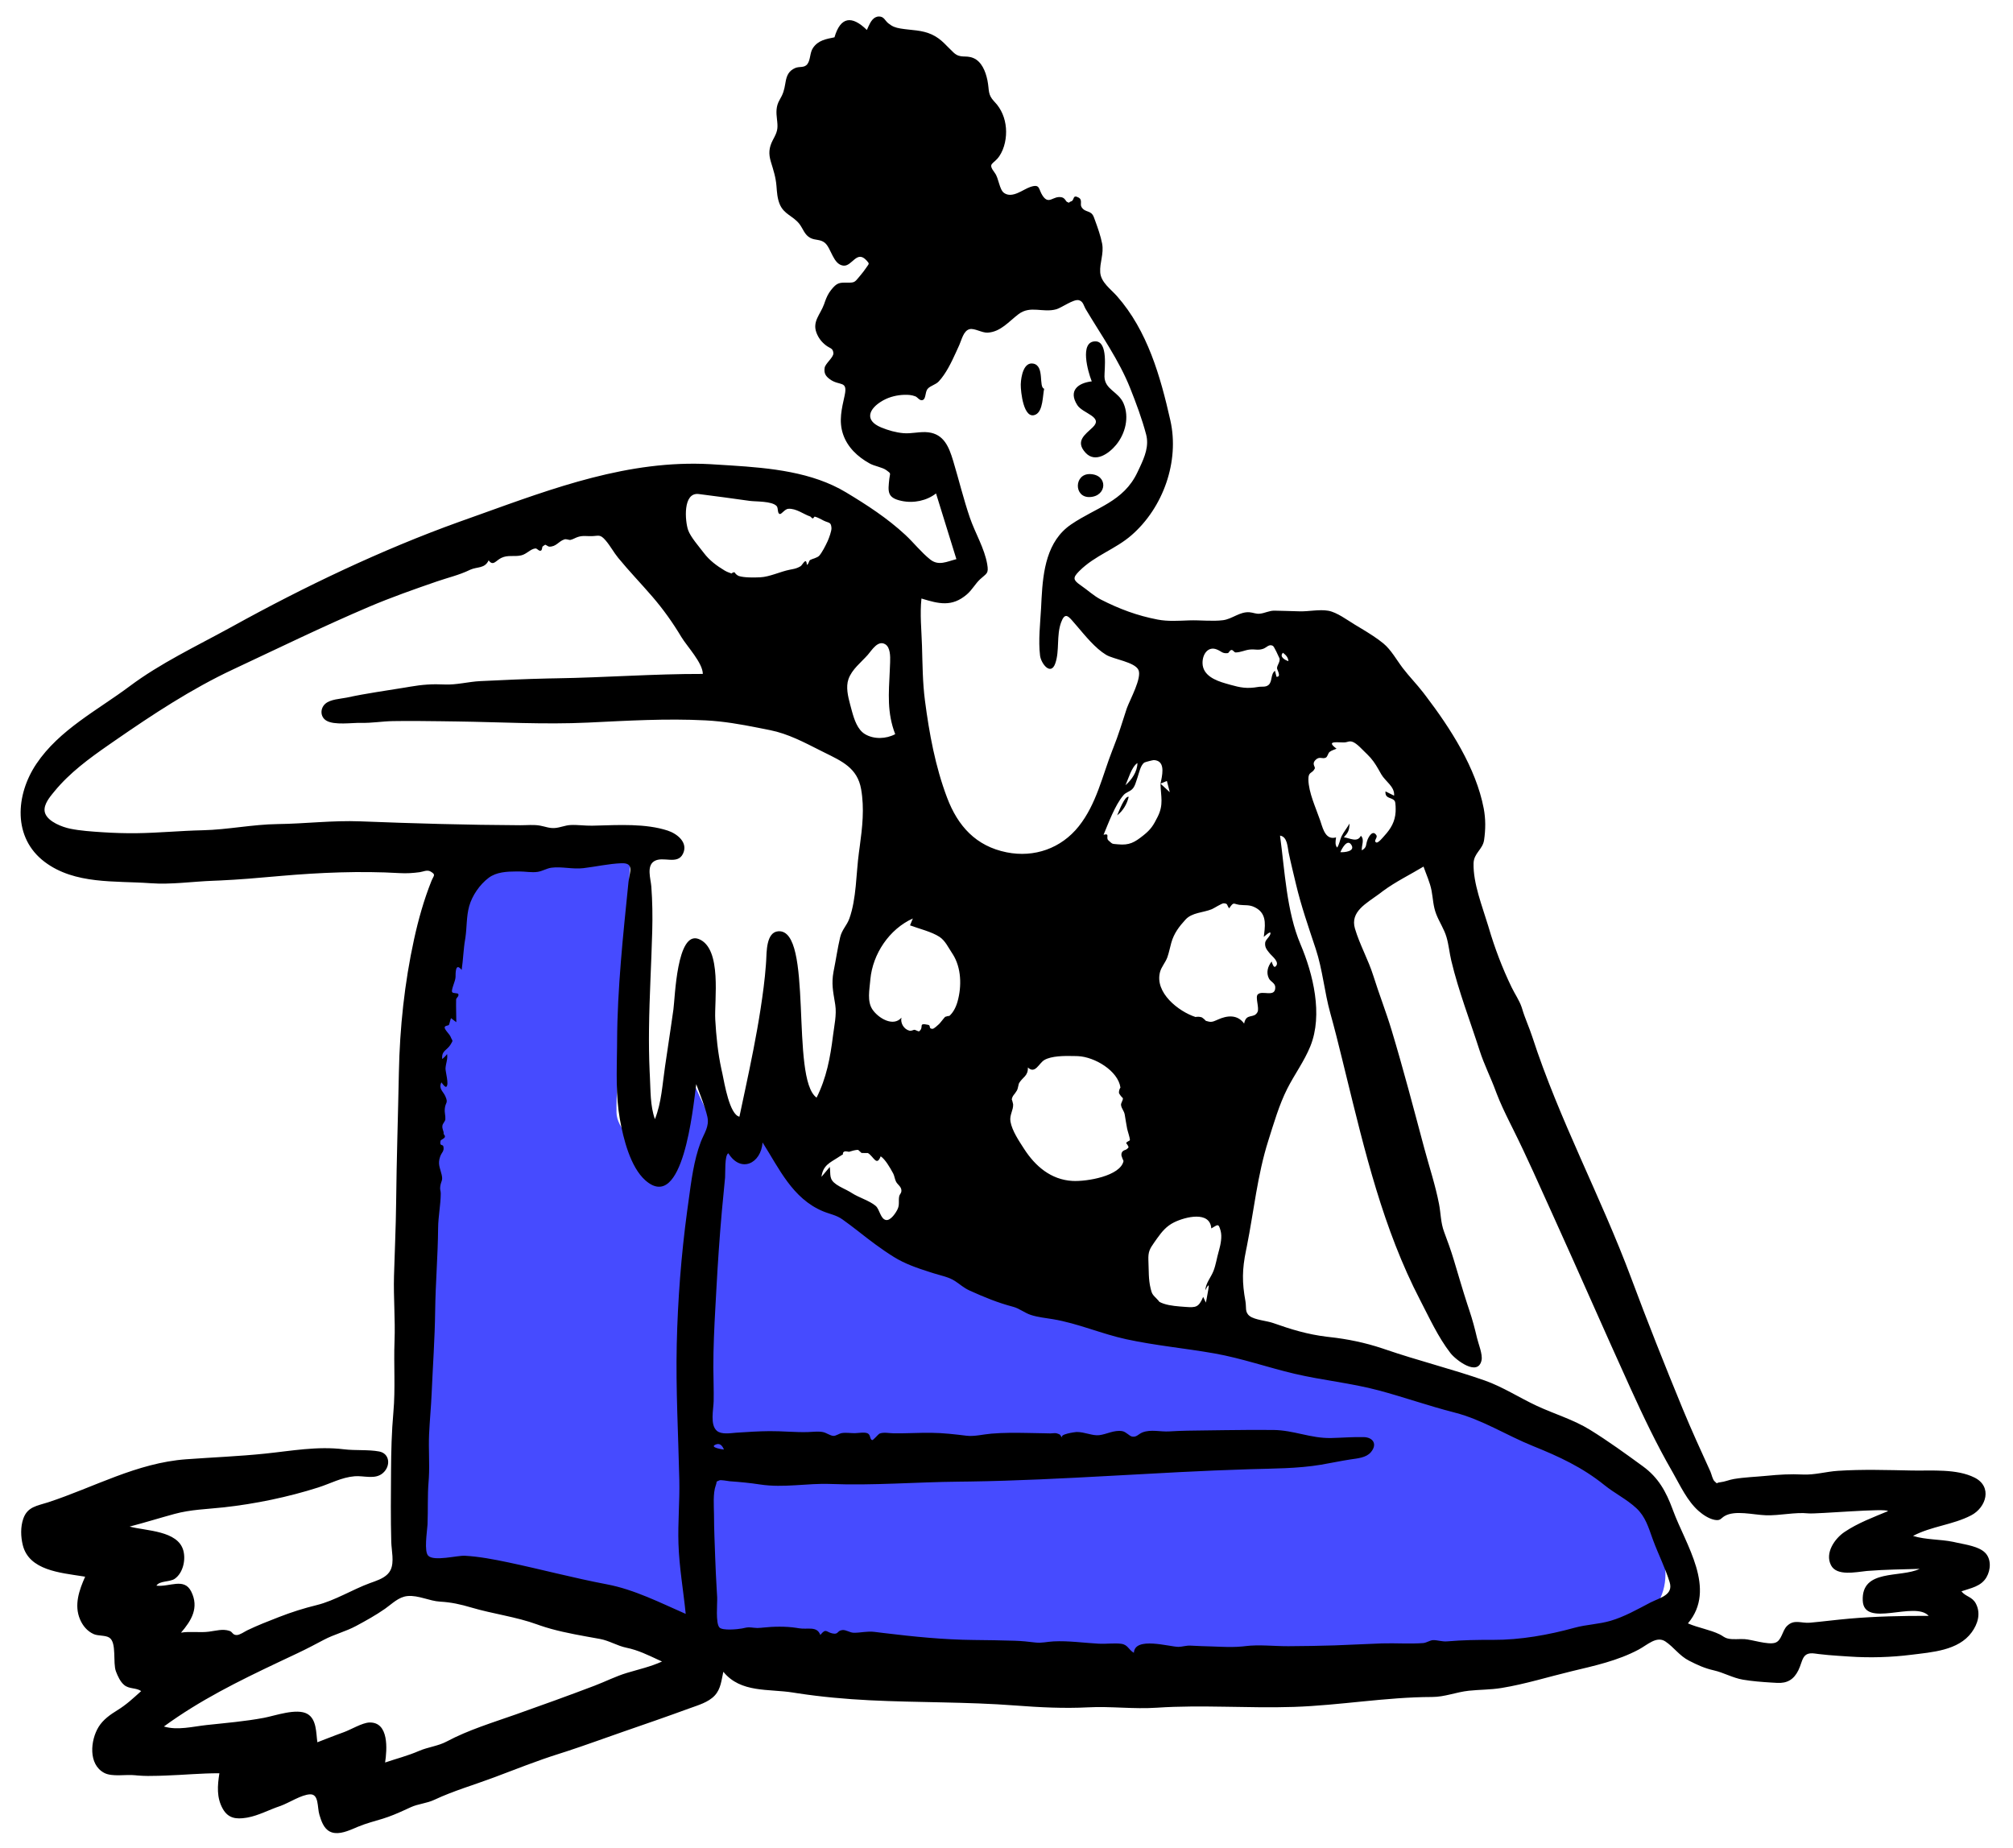 <svg viewBox="128 25.6 780.8 716.8" xmlns="http://www.w3.org/2000/svg" xmlns:xlink="http://www.w3.org/1999/xlink" overflow="visible" width="780.8px" height="716.8px"><g id="Master/Doodles/Thinking" stroke="none" stroke-width="1" fill="none" fill-rule="evenodd"><path d="M281.53,633.818 C281.649,593.193 282.43,552.554 283.801,511.952 C284.819,481.861 286.123,451.747 288.646,421.738 C289.645,409.851 290.807,397.952 292.636,386.159 C293.769,378.858 294.81,370.902 297.891,364.103 C298.9,361.878 299.874,360.432 302.02,359.293 C309.956,355.082 320.829,354.462 329.578,353.574 C343.922,352.116 358.441,351.697 372.855,351.993 C372.01,367.498 371.166,383.002 370.322,398.505 C369.672,410.445 369.021,422.387 368.371,434.327 C367.961,441.863 366.971,449.615 367.127,457.163 C367.254,463.313 374.486,469.199 378.162,474 C382.671,460.207 387.18,446.414 391.69,432.622 C394.074,438.777 396.622,444.88 399.394,450.87 C401.223,454.822 403.085,458.889 405.51,462.521 C407.726,465.839 408.375,466.307 412.226,465.74 C416.862,465.06 420.382,463.685 423.122,467.13 C425.551,470.185 427.813,473.301 430.449,476.202 C459.556,508.214 504.41,528.096 545.971,537.09 C570.45,542.385 595.144,546.687 619.613,552.087 C656.973,560.333 695.347,568.465 731.03,582.559 C736.622,584.769 742.275,587.141 747.377,590.356 C753.003,593.899 757.021,599.26 760.914,604.567 C770.426,617.538 781.577,638.811 766.906,652.347 C755.659,662.726 738.086,663.768 723.475,664.936 C708.372,666.144 693.216,666.732 678.075,667.225 C636.835,668.564 595.556,668.855 554.297,668.894 C516.6,668.923 478.897,668.71 441.207,667.989 C424.108,667.662 407.631,668.058 391.086,663.67 C357.224,654.692 323.459,645.343 289.68,636.059 C286.964,635.313 284.247,634.567 281.53,633.818" id="Accent" fill="#464bff"/><path d="M468.98,31.999 C470.897,32.013 471.236,33.563 472.522,34.609 C474.074,35.874 475.284,36.318 477.254,36.655 C481.553,37.39 485.548,37.138 489.594,39.06 C493.28,40.81 495.033,43.366 497.871,45.987 C500.526,48.439 502.463,46.851 505.494,48.092 C508.77,49.433 510.286,53.331 510.967,56.587 L511.024,56.865 C511.799,60.803 511.035,62.131 513.585,64.907 L513.805,65.142 C516.459,67.915 517.867,71.446 518.187,75.256 C518.488,78.859 517.693,83.135 515.613,86.173 C513.272,89.595 510.846,88.649 513.894,92.714 C515.428,94.761 515.601,99.118 517.446,100.43 C520.674,102.723 524.842,99.024 527.693,98.093 C531.567,96.828 530.703,98.944 532.402,101.496 C534.913,105.266 536.406,101.376 539.831,102.129 C541.09,102.406 541.459,103.765 541.902,103.928 L542.19,104.04 C543.246,104.475 541.933,104.247 543.592,103.648 C544.78,103.22 543.966,100.916 546.359,102.231 C548.022,103.146 546.77,104.773 547.526,105.951 C549.011,108.267 551.216,106.917 552.314,109.906 L552.739,111.064 C553.762,113.859 554.961,117.237 555.492,120.086 C556.232,124.04 554.495,127.481 554.749,131.222 C555.015,135.129 558.886,137.762 561.294,140.501 C573.103,153.925 578.103,171.581 581.955,188.647 C585.536,204.508 579.234,222.464 566.86,233.214 C560.587,238.664 552.75,241.001 546.726,246.999 L546.393,247.336 C544.114,249.682 544.219,250.558 547.07,252.545 L547.273,252.686 C549.883,254.473 552.277,256.75 555.043,258.162 C562.154,261.792 569.083,264.385 577.023,265.909 C581.027,266.678 585.196,266.37 589.247,266.226 C593.464,266.076 598.224,266.674 602.346,266.159 C605.987,265.704 608.867,262.765 612.679,263.077 C614.173,263.199 615.089,263.77 616.61,263.635 C618.607,263.459 620.287,262.402 622.411,262.456 L626.267,262.546 C628.184,262.591 630.084,262.639 631.957,262.71 C635.503,262.842 639.671,261.871 643.2,262.484 C646.549,263.065 650.532,266.077 653.445,267.833 L656.245,269.517 C659.123,271.258 662.151,273.163 664.562,275.147 C667.599,277.647 669.741,281.625 672.11,284.729 C674.615,288.013 677.514,290.947 680.033,294.216 L680.979,295.45 C690.607,308.091 700.496,323.45 703.499,339.138 C704.284,343.238 704.241,347.287 703.65,351.405 C703.121,355.083 699.67,356.481 699.565,360.435 C699.358,368.22 702.982,377.213 705.228,384.679 L705.412,385.298 C707.757,393.283 710.694,401.039 714.331,408.548 C715.645,411.262 717.288,413.537 718.221,416.277 L718.41,416.872 C719.492,420.551 721.14,424.041 722.345,427.752 C732.771,459.851 748.933,489.732 760.714,521.344 C767.045,538.331 773.74,555.172 780.643,571.942 C784.04,580.198 787.72,588.201 791.413,596.331 C791.899,597.399 792.244,599.458 793.09,600.193 L793.335,600.409 C794.37,601.345 793.388,600.714 795.26,600.517 C796.986,600.335 798.778,599.548 800.52,599.256 C804.724,598.55 809.03,598.429 813.27,598.011 C818.142,597.529 822.431,597.278 827.306,597.514 C831.843,597.734 836.309,596.386 840.825,596.087 C850.506,595.446 860.053,595.784 869.727,595.965 C877.265,596.106 886.917,595.21 893.892,598.71 C900.88,602.216 898.469,610.29 892.543,613.365 C885.442,617.05 877.084,617.576 870.027,621.331 C875.058,622.879 880.474,622.577 885.628,623.634 L887.135,623.969 C890.599,624.719 895.461,625.402 897.913,627.777 C900.451,630.236 900.194,634.471 898.519,637.355 C896.433,640.945 892.421,641.565 888.81,642.81 C890.437,644.966 892.966,644.798 894.43,647.639 C896.375,651.418 895.159,655.455 892.777,658.722 C887.608,665.815 877.372,666.414 869.381,667.425 C861.529,668.419 853.283,668.657 845.378,668.119 L840.892,667.821 C838.408,667.65 835.936,667.455 833.465,667.149 L831.982,666.953 C826.865,666.223 827.357,669.808 825.534,673.477 C823.77,677.029 821.224,678.551 817.284,678.332 L815.123,678.207 C811.472,677.985 807.611,677.686 804.099,677.092 C800.064,676.41 796.57,674.327 792.7,673.459 C789.215,672.676 786.448,671.412 783.137,669.717 C779.337,667.772 777.316,664.517 773.99,662.282 C770.576,659.988 767.004,663.592 763.647,665.386 C755.488,669.745 746.534,671.673 737.61,673.816 C728.51,676.002 719.648,678.799 710.393,680.312 C706.086,681.015 701.995,680.921 697.708,681.378 C692.768,681.905 688.486,683.792 683.441,683.802 C665.625,683.839 647.694,687.055 629.87,687.65 C612.225,688.239 594.294,686.779 576.668,687.961 C567.656,688.566 558.934,687.353 549.972,687.819 C540.727,688.301 531.155,687.814 521.929,687.108 C502.783,685.643 484.232,686.024 465.287,685.075 C456.048,684.611 446.639,683.767 437.481,682.374 L435.653,682.088 C426.112,680.554 415.315,682.321 408.567,674.021 C407.825,677.275 407.622,680.649 405.244,683.215 C402.743,685.913 398.714,687.002 395.366,688.231 C386.817,691.368 378.175,694.348 369.567,697.325 C362.314,699.834 355.02,702.528 347.713,704.913 L344.972,705.792 C336.328,708.511 328.105,711.807 319.607,714.999 C311.907,717.891 303.929,720.176 296.509,723.663 C293.448,725.101 290.242,725.22 287.316,726.563 L284.845,727.696 C282.125,728.934 279.451,730.088 276.473,731.008 C273.152,732.034 270.114,732.772 266.9,734.106 L264.796,734.998 C261.918,736.197 258.527,737.36 255.88,735.964 C253.539,734.73 252.62,731.894 251.9,729.526 C250.998,726.565 251.767,721.427 248.261,721.56 C244.916,721.686 240.242,724.798 236.867,726.031 L236.511,726.156 C232.448,727.51 228.289,729.774 224.104,730.541 L223.551,730.637 C219.623,731.28 216.518,730.904 214.418,727.182 C211.944,722.798 212.356,718.152 213.096,713.383 C205.964,713.366 199.358,714.036 192.164,714.28 L189.435,714.372 C186.719,714.454 184.032,714.484 181.305,714.244 L180.395,714.154 C176.828,713.761 171.525,714.879 168.431,713.247 C162.142,709.927 163.078,700.537 166.25,695.402 C168.012,692.551 170.773,690.629 173.579,688.899 C177.098,686.731 179.678,684.272 182.76,681.51 C180.75,680.125 178.136,680.798 176.165,679.148 C174.634,677.868 173.681,675.732 172.982,673.91 C171.679,670.513 173.358,662.72 170.418,660.795 C168.848,659.768 166.067,660.203 164.273,659.379 C161.822,658.254 160.101,656.179 159.045,653.71 C156.667,648.144 158.705,642.35 161.025,637.15 L160.112,636.999 C151.368,635.599 139.263,634.708 136.835,624.876 C136.031,621.625 135.921,617.861 137.027,614.664 C138.669,609.92 142.493,609.664 146.733,608.273 C164.46,602.455 181.063,593.007 200.162,591.606 C210.392,590.856 220.696,590.461 230.914,589.4 C241.177,588.334 251.071,586.453 261.402,587.73 C265.797,588.273 270.885,587.789 275.089,588.584 C279.154,589.351 279.669,594.146 276.562,596.914 C273.542,599.603 269.162,597.883 265.566,598.185 C260.47,598.612 256.177,601.023 251.419,602.541 C239.744,606.267 226.951,608.911 214.776,610.249 C208.24,610.967 202.067,611.063 195.669,612.806 C189.857,614.39 184.105,616.189 178.273,617.705 C184.645,619.409 196.988,619.219 199.109,626.982 C200.106,630.635 199,635.69 195.788,637.949 C193.923,639.261 189.849,638.662 188.675,640.622 C193.692,641.238 199.414,637.378 202.168,642.898 C205.311,649.197 202.236,654.169 198.215,658.846 C201.768,658.257 205.421,658.928 209.009,658.473 C211.778,658.121 214.364,657.288 216.995,658.155 C218.315,658.59 218.141,659.766 219.808,659.773 C221.02,659.778 222.835,658.46 223.887,657.952 C227.885,656.022 231.942,654.452 236.074,652.841 C241.102,650.881 245.88,649.374 250.898,648.144 C257.827,646.444 264.782,642.081 271.542,639.614 L273.219,639.011 C275.707,638.1 278.355,636.938 279.511,634.516 C280.979,631.44 279.854,626.936 279.764,623.683 C279.509,614.531 279.618,605.366 279.674,596.212 C279.721,588.513 279.906,580.959 280.591,573.29 C281.41,564.113 280.677,554.969 281.028,545.778 C281.351,537.338 280.594,528.918 280.824,520.481 C281.081,511.082 281.551,501.717 281.648,492.307 C281.821,475.404 282.39,458.521 282.717,441.622 C283.053,424.263 284.893,406.897 288.603,389.923 C290.265,382.32 292.435,374.576 295.328,367.352 C296.244,365.064 297.204,364.934 295.002,363.626 C293.696,362.851 292.083,363.717 290.802,363.889 C288.108,364.249 285.703,364.408 282.961,364.247 C267.804,363.358 252.131,364.02 236.988,365.335 L235.308,365.484 C227.977,366.145 220.611,366.778 213.25,367.111 L210.796,367.211 C202.64,367.501 194.484,368.766 186.327,368.168 C172.66,367.167 157.072,368.731 145.359,359.928 C132.86,350.536 134.037,333.895 142.108,321.872 C151.015,308.603 165.892,301.043 178.315,291.745 C190.138,282.895 203.971,276.331 216.926,269.24 L218.177,268.553 C246.066,253.137 275.99,238.844 306.014,228.037 L313.766,225.268 C342.749,214.862 371.959,203.912 403.45,205.636 L411.537,206.137 C426.827,207.12 443.034,208.664 456.186,216.586 C464.302,221.476 472.159,226.574 479.132,233.033 C482.417,236.076 485.312,239.826 488.81,242.606 C492.061,245.191 495.25,243.421 498.965,242.471 L491.069,216.991 C487.435,219.811 482.434,220.883 477.708,219.886 C471.971,218.675 472.436,216.224 472.949,211.315 C473.189,209.038 473.81,209.427 471.834,207.989 C470.214,206.809 467.253,206.423 465.388,205.401 C460.735,202.852 456.702,199.109 454.987,193.97 C453.282,188.86 454.49,184.12 455.606,179.048 C456.947,172.949 453.631,175.499 449.839,172.663 C448.171,171.415 447.573,170.331 447.86,168.27 C448.094,166.597 451.401,164.188 451.253,162.541 C451.074,160.556 449.969,160.778 448.399,159.581 C446.667,158.26 445.42,156.64 444.656,154.561 C443.076,150.26 446.185,147.565 447.618,143.659 L447.987,142.605 C448.575,140.961 449.222,139.506 450.363,138.071 C452.632,135.216 453.55,135.199 456.594,135.224 L456.853,135.227 C459.343,135.246 459.544,135.062 461.102,133.168 L461.614,132.547 C462.41,131.586 463.204,130.631 463.892,129.588 L464.117,129.255 C465.075,127.873 465.302,127.939 464.259,126.775 L464.138,126.641 C460.286,122.377 458.529,129.034 455.108,128.632 C451.151,128.167 450.441,121.892 447.96,119.796 C446.224,118.329 444.243,118.888 442.345,117.897 C440.023,116.686 439.557,114.377 438.05,112.442 C435.604,109.302 432.053,108.748 430.421,104.764 C429.495,102.503 429.368,100.175 429.18,97.778 C428.911,94.365 428.018,91.667 427.025,88.418 C426.049,85.222 426.246,82.881 427.737,79.984 L427.908,79.66 C429.487,76.734 429.769,75.616 429.456,72.616 L429.377,71.917 C429.052,69.219 428.952,66.824 430.36,64.417 C431.812,61.935 432.164,60.589 432.625,57.89 L432.689,57.514 C433.12,54.923 433.943,53.057 436.448,51.982 C438.155,51.249 440.003,52.065 441.209,50.396 C442.412,48.73 442.091,46.061 443.327,44.22 C445.343,41.217 448.375,40.747 451.677,40.07 C454.013,32.074 458.377,31.483 464.244,37.228 L464.834,35.893 C465.678,34.025 466.816,31.985 468.98,31.999 Z M286.072,644.652 C282.578,644.982 280.086,647.666 277.352,649.579 C273.807,652.06 269.941,654.199 266.131,656.248 C262.088,658.423 257.584,659.513 253.594,661.634 C250.281,663.394 247.027,665.112 243.611,666.726 L235.873,670.38 C220.478,677.67 205.599,685.017 191.57,695.245 C196.848,696.851 202.852,695.25 208.097,694.684 C215.552,693.878 222.98,693.273 230.361,691.892 C234.68,691.085 243.11,688.004 247.234,690.372 C250.858,692.452 250.58,697.792 251.1,701.364 L255.202,699.773 C257.253,698.979 259.307,698.194 261.378,697.45 C264.092,696.475 268.496,693.794 271.262,693.7 C278.967,693.439 278.125,704.252 277.375,709.214 C281.877,707.685 286.158,706.618 290.522,704.724 C294.02,703.205 297.883,702.87 301.281,701.059 C309.724,696.559 319.092,693.739 328.132,690.545 C338.331,686.94 348.508,683.268 358.62,679.422 C362.776,677.841 366.875,675.754 371.127,674.472 C375.705,673.091 380.392,672.053 384.782,670.044 L383.401,669.412 C379.294,667.514 375.475,665.615 370.996,664.7 C367.404,663.965 364.32,661.947 360.71,661.289 L355.42,660.338 C349.36,659.241 343.141,658.02 337.412,656.039 L336.406,655.682 C328.182,652.674 319.226,651.597 310.797,649.097 C306.647,647.866 303.025,647.059 298.733,646.821 C294.551,646.59 290.252,644.258 286.072,644.652 Z M423.785,468.72 C423.182,476.905 415.351,480.703 410.526,472.919 C408.997,473.509 409.386,480.814 409.247,482.273 C408.834,486.642 408.381,491.006 407.992,495.377 C407.094,505.468 406.418,515.581 405.866,525.696 L405.478,532.704 C405.05,540.495 404.669,548.298 404.694,556.094 C404.709,560.408 404.902,564.718 404.815,569.032 C404.75,572.257 403.331,578.291 406.083,580.582 C407.865,582.066 411.298,581.472 413.474,581.301 L413.702,581.285 C417.964,581.006 422.237,580.721 426.51,580.689 C431.446,580.651 436.348,581.182 441.287,581.053 C443.182,581.004 445.298,580.688 447.174,581.045 C448.533,581.306 450.016,582.478 451.291,582.529 C452.229,582.567 453.442,581.636 454.479,581.453 C456.093,581.168 457.987,581.498 459.629,581.478 C460.797,581.464 463.613,580.936 464.687,581.626 C465.734,582.298 465.331,583.829 466.288,584.168 C466.652,584.297 468.73,581.829 469.086,581.673 C470.677,580.979 472.997,581.519 474.674,581.538 C479.502,581.592 484.333,581.287 489.163,581.333 C493.871,581.377 498.412,581.925 502.931,582.472 C505.919,582.834 509.35,581.927 512.522,581.661 C517.17,581.271 521.837,581.305 526.499,581.392 L532.875,581.514 C533.726,581.531 534.577,581.55 535.428,581.571 C536.032,581.586 537.228,581.351 537.811,581.525 C540.075,582.204 538.762,582.265 540.167,583.234 L540.311,583.33 L540.213,583.262 C538.404,581.902 545.187,581.021 545.585,581.018 C548.775,580.994 551.698,582.561 554.353,582.254 C557.229,581.922 560.165,580.145 563.329,580.696 C564.808,580.954 566.036,582.608 567.135,582.798 C568.911,583.105 569.518,581.822 571.147,581.18 C574.397,579.898 578.168,581.015 581.561,580.793 C586.324,580.482 590.91,580.471 595.691,580.407 L603.168,580.307 C609.398,580.228 615.628,580.172 621.86,580.233 C629.893,580.311 636.347,583.532 644.336,583.357 C648.526,583.266 652.787,582.9 656.971,583.001 C660.564,583.086 662.399,585.764 659.683,588.91 C657.847,591.037 654.475,591.262 651.886,591.651 C648.043,592.23 644.269,593.062 640.439,593.704 C631.332,595.23 621.8,595.183 612.588,595.46 C576.464,596.547 540.332,599.677 504.187,600.23 L499.85,600.284 C483.344,600.439 466.661,601.829 450.207,601.181 C441.028,600.819 432.055,602.792 422.805,601.374 C418.905,600.776 415.071,600.413 411.139,600.132 L410.941,600.109 C410.101,599.997 407.572,599.538 407.057,599.773 L406.64,599.957 C405.548,600.425 406.249,600.026 405.614,601.776 C404.507,604.83 404.906,609.63 404.945,613.006 L404.948,613.421 C404.96,618.82 405.223,624.23 405.404,629.626 C405.544,633.762 405.756,637.895 405.992,642.027 L406.174,645.127 C406.301,647.264 405.46,655.299 407.108,656.892 C408.345,658.089 414.001,657.574 415.808,657.228 L416.986,656.977 C417.916,656.785 418.386,656.742 419.572,656.86 L420.175,656.927 C421.483,657.081 422.078,657.072 423.168,656.965 L423.819,656.897 C428.006,656.444 432.767,656.343 437.032,657.008 L437.78,657.134 C441.234,657.755 444.862,656.116 446.184,659.749 L446.481,659.394 C448.42,657.157 448.482,658.614 450.824,659.139 C453.354,659.704 452.579,658.07 454.723,657.845 C456.234,657.687 457.582,658.881 459.216,658.892 C461.915,658.909 464.343,658.196 467.229,658.556 L470.708,658.984 C482.32,660.395 494.061,661.585 505.742,661.693 C511.073,661.743 516.341,661.825 521.643,661.987 C524.348,662.069 526.906,662.351 529.566,662.67 C532.073,662.972 534.043,662.369 536.649,662.237 C542.412,661.943 548.458,662.821 554.222,663.136 C556.932,663.284 560.326,662.818 562.925,663.174 C565.537,663.531 565.734,665.515 567.811,666.665 C568.139,660.228 581.6,664.351 585.104,664.359 C586.48,664.363 588.161,663.777 589.822,663.883 C592.571,664.06 595.339,664.105 598.092,664.202 L601.574,664.331 C604.452,664.431 607.273,664.472 610.06,664.186 L610.895,664.09 C616.343,663.396 622.26,664.136 627.763,664.102 C633.755,664.064 639.748,663.983 645.737,663.787 C651.805,663.588 657.862,663.217 663.929,663.022 C669.199,662.852 674.79,663.277 679.985,662.891 C681.332,662.791 682.62,661.804 683.824,661.753 C685.493,661.682 687.362,662.399 689.288,662.234 C695.359,661.716 701.016,661.631 707.152,661.652 C717.678,661.688 728.614,659.744 738.706,656.956 C743.358,655.671 748.193,655.601 752.812,654.223 C758.144,652.631 763.027,649.856 767.934,647.288 L768.323,647.09 C772.129,645.209 777.128,644.17 775.615,639.253 C773.945,633.822 771.278,628.556 769.29,623.221 L768.962,622.325 C767.409,618.004 766.218,613.839 762.714,610.575 C759.012,607.127 754.283,604.812 750.339,601.633 C741.743,594.705 732.77,590.562 722.591,586.459 C712.331,582.323 702.971,576.224 692.193,573.474 C682.185,570.92 672.543,567.496 662.737,564.879 C652.008,562.016 640.944,560.978 630.123,558.433 C619.752,555.993 609.57,552.405 599.062,550.547 C587.693,548.538 576.219,547.504 564.892,545.052 C555.289,542.974 546.127,538.903 536.474,537.279 C533.654,536.804 530.605,536.514 527.876,535.628 C525.324,534.799 523.498,533.121 520.918,532.441 C514.962,530.872 509.786,528.733 504.147,526.183 C501.776,525.11 500.462,523.792 498.407,522.462 C495.956,520.877 492.817,520.314 490.066,519.44 L488.622,518.98 C483.812,517.445 479.057,515.833 474.735,513.147 C469.807,510.085 465.28,506.623 460.744,503.045 C458.823,501.53 456.769,500.009 454.8,498.592 C452.374,496.847 449.885,496.531 447.166,495.391 C435.373,490.443 430.209,478.827 423.785,468.72 Z M624.494,349.704 C626.345,363.252 627.029,379.124 632.428,391.83 C637.322,403.354 641.212,419.143 636.264,431.378 C633.885,437.262 630.121,442.287 627.291,447.892 C624.126,454.159 622.064,461.354 619.943,468.032 C615.702,481.383 614.348,495.4 611.614,509.083 L611.316,510.548 C609.775,517.962 609.745,523.033 611.082,530.328 C611.512,532.677 610.753,534.544 612.731,536.05 C614.721,537.565 619.323,537.871 621.782,538.74 C628.948,541.273 635.15,543.159 642.628,544.071 L643.57,544.18 C650.681,544.959 657.38,546.341 664.146,548.584 L665.161,548.927 C677.977,553.334 691.304,556.628 703.897,561.046 C710.785,563.463 717.428,567.769 724.05,570.857 C730.938,574.07 738.245,576.169 744.738,580.179 C751.733,584.497 758.65,589.512 765.278,594.353 C771.272,598.73 774.219,604.146 776.734,610.893 L776.917,611.389 C781.776,624.655 794.027,641.871 782.711,655.257 C786.678,656.981 791.218,657.666 795.019,659.509 C796.331,660.146 796.722,660.767 798.214,661.133 C800.165,661.612 802.676,661.229 804.674,661.359 C807.564,661.547 813.654,663.626 816.472,662.786 C819.106,662 819.221,658.179 821.113,656.293 C823.919,653.497 826.612,655.3 830.045,654.989 C835.13,654.528 840.196,653.861 845.284,653.417 C855.55,652.522 865.787,652.311 876.087,652.335 C870.725,646.384 851.006,657.215 850.522,646.435 C849.961,633.961 865.186,637.703 872.587,634.105 C865.86,634.303 859.133,634.368 852.419,634.901 L851.984,634.94 C847.811,635.351 840.432,637.02 838.208,632.698 C835.732,627.884 839.716,622.316 843.447,619.802 C848.61,616.324 854.577,614.106 860.289,611.727 C860.112,610.428 832.583,612.912 829.455,612.59 C824.111,612.04 818.422,613.503 812.897,613.316 C808.013,613.15 800.968,611.253 796.936,613.624 C795.441,614.503 795.404,615.541 793.044,615.093 C790.851,614.677 788.541,613.127 786.899,611.69 C782.482,607.825 779.726,601.818 776.848,596.739 L776.55,596.217 C770.569,585.841 765.447,575.09 760.483,564.178 C750.258,541.703 740.42,519.1 730.206,496.62 C725.154,485.501 720.283,474.362 714.834,463.449 L713.419,460.605 C711.677,457.077 709.918,453.379 708.534,449.781 L708.166,448.803 C706.215,443.482 703.65,438.487 701.901,433.032 C698.194,421.479 693.764,410.098 690.926,398.217 C690.207,395.209 689.94,392.059 689.074,389.094 C688.15,385.927 686.263,383.219 685.08,380.153 C683.874,377.029 683.871,374.241 683.271,371.048 C682.672,367.866 681.21,364.764 680.157,361.716 C675.037,364.803 669.246,367.628 664.416,371.205 L662.902,372.355 C658.044,375.962 651.599,379.179 653.561,385.781 C655.429,392.067 658.737,397.847 660.705,404.125 C662.913,411.168 665.625,418.053 667.756,425.112 C672.329,440.267 676.332,455.6 680.427,470.891 C682.351,478.075 684.755,485.273 686.165,492.58 C686.899,496.381 686.779,499.78 688.161,503.462 C689.511,507.061 690.791,510.582 691.9,514.267 C693.627,520.006 695.285,525.756 697.136,531.452 L697.942,533.89 C699.124,537.403 700.069,540.955 700.909,544.564 C701.418,546.745 703.149,550.94 702.662,553.198 C701.264,559.7 692.664,553.075 690.606,550.421 C685.831,544.265 682.406,536.734 678.83,529.841 C664.472,502.163 657.412,472.31 650.009,442.18 L648.556,436.251 C647.104,430.334 645.637,424.449 643.997,418.57 C641.705,410.356 641.038,401.768 638.333,393.6 C635.538,385.161 632.687,377.028 630.634,368.345 L629.196,362.313 C628.721,360.3 628.259,358.285 627.838,356.264 C627.388,354.105 627.369,350.134 624.494,349.704 Z M369.012,360.42 C364.135,360.603 359.123,361.758 354.273,362.327 C350.075,362.819 345.86,361.621 341.86,362.157 C340.026,362.403 338.404,363.489 336.552,363.764 C334.215,364.111 331.773,363.603 329.42,363.606 L328.29,363.608 C324.604,363.629 320.549,363.821 317.567,366.057 C314.11,368.648 311.146,372.936 309.985,377.082 C308.893,380.985 309.104,385.348 308.52,389.301 L308.401,390.038 C307.782,393.529 307.65,397.837 307.071,401.802 C304.562,398.658 304.723,403.196 304.696,404.537 C304.665,406.157 302.922,409.435 303.371,410.385 C303.661,410.998 305.609,410.674 305.774,411.154 C306.113,412.144 304.94,412.562 304.919,413.302 C304.836,416.186 305.001,419.167 304.994,422.075 L302.951,420.514 L302.951,420.514 C302.593,421.292 302.48,422.306 302.139,423.093 C301.985,423.451 300.547,423.352 300.479,424.056 C300.39,424.975 302.402,426.745 302.79,427.749 C303.485,429.543 303.928,428.835 302.75,430.769 C301.394,432.996 299.174,433.12 299.529,436.357 C300.247,435.807 300.873,435.167 301.409,434.438 C301.745,436.37 300.905,438.073 300.803,439.997 C300.736,441.255 302.267,446.276 301.113,447.116 C300.628,447.47 299.331,445.538 299.213,445.402 C297.979,447.862 299.89,448.853 300.756,450.836 C301.952,453.576 300.771,453.031 300.531,455.609 C300.37,457.338 300.842,458.154 300.744,459.773 C300.703,460.462 299.723,461.377 299.608,462.161 C299.401,463.568 300.162,464.216 300.079,465.238 C300.038,465.745 300.694,465.835 300.56,466.57 C300.444,467.211 298.968,467.662 298.881,468.065 C298.381,470.402 299.782,469.232 299.996,470.34 C300.354,472.189 299.314,472.506 298.722,474.207 C297.701,477.14 298.688,478.507 299.319,481.257 C299.853,483.576 299.06,483.592 298.759,485.807 C298.576,487.15 298.964,487.314 298.958,488.563 C298.94,492.877 297.975,497.363 297.935,501.934 C297.84,512.752 296.924,523.413 296.787,534.205 C296.652,544.809 295.88,555.545 295.416,566.282 C295.19,571.517 294.659,576.734 294.43,581.97 C294.182,587.615 294.677,593.236 294.339,598.859 L294.246,600.157 C293.781,605.662 294.06,611.185 293.832,616.705 L293.81,617.094 C293.609,620.031 292.455,627.329 294.097,629.01 C296.331,631.296 305.383,628.862 308.311,629.023 C313.815,629.324 319.618,630.432 325.011,631.568 C337.792,634.26 350.602,637.688 363.388,640.103 C374.049,642.116 384.051,647.237 393.974,651.571 C393.065,642.455 391.46,633.562 391.163,624.374 C390.897,616.116 391.675,607.901 391.492,599.653 C391.101,582.055 390.104,564.652 390.497,547.057 C390.881,529.91 392.222,512.417 394.525,495.392 L395.082,491.356 C396.119,483.751 397.085,475.782 399.782,468.619 C401.102,465.114 403.251,462.544 402.359,458.688 C401.456,454.79 399.732,450.727 398.359,446.91 L398.069,446.096 L397.97,446.782 C396.804,455.26 392.926,496.251 378.346,483.432 C372.478,478.273 369.761,467.096 368.449,459.772 C366.803,450.578 367.234,440.949 367.341,431.598 L367.359,429.446 C367.451,409.033 369.696,388.208 371.755,367.907 L371.799,367.516 C372.29,363.622 374.046,360.232 369.012,360.42 Z M405.618,585.881 C402.868,587.002 408.431,587.808 408.801,587.823 L408.67,587.529 C408.062,586.23 407.166,585.248 405.618,585.881 Z M583.405,499.703 C580.443,501.163 578.677,503.326 576.836,505.9 L575.722,507.477 C573.95,509.999 573.324,511.096 573.433,514.349 L573.448,514.706 C573.617,518.262 573.419,521.839 574.31,525.377 L574.431,525.852 C574.772,527.168 574.956,527.566 575.892,528.556 L576.724,529.408 C577.268,529.973 577.893,530.653 577.544,530.454 C579.746,531.711 582.843,532.104 585.619,532.335 L587.829,532.505 C591.881,532.801 592.943,532.697 594.689,528.609 L595.736,530.831 L595.736,530.831 L596.053,529.235 C596.44,527.234 597.009,524.109 596.805,524.153 C596.303,524.261 595.764,525.707 595.518,526.075 C595.674,523.212 597.712,521.072 598.699,518.519 C599.608,516.172 599.981,513.514 600.682,511.086 L600.86,510.453 C601.481,508.173 602.062,505.255 601.463,503.028 C600.591,499.789 600.316,500.711 597.836,502.061 C597.335,495.152 587.726,497.573 583.405,499.703 Z M457.31,472.346 C456.81,472.232 456.303,472.165 455.789,472.146 C455.107,472.345 454.836,472.725 454.98,473.285 C455.277,473.149 453.629,474.149 453.472,474.256 L453.02,474.556 C449.946,476.556 447.207,477.566 446.632,482.049 L449.862,478.209 L449.862,478.209 C450.271,481.331 449.413,482.939 452.442,485.031 C454.031,486.129 455.984,486.894 457.729,487.92 L458.372,488.318 C461.115,490.111 465.226,491.263 467.659,493.325 C469.204,494.634 469.479,498.34 471.621,498.789 C473.444,499.17 475.617,495.876 476.242,494.393 C476.934,492.75 476.472,491.397 476.753,489.756 C476.942,488.655 477.766,488.426 477.621,487.132 C477.47,485.775 476.154,485.058 475.582,483.981 C475.07,483.016 474.915,481.647 474.514,480.885 L474.285,480.455 C473.257,478.542 471.327,475.195 469.593,474.096 C468.015,478.238 466.819,474.041 464.631,472.825 C463.815,472.803 462.998,472.795 462.182,472.804 C461.759,472.401 461.328,472.006 460.891,471.62 C459.882,471.526 458.22,472.065 457.31,472.346 Z M533.08,436.741 C530.955,437.975 529.53,442.352 526.691,439.629 C526.824,442.916 524.724,443.345 523.341,445.606 C522.965,446.222 522.94,447.697 522.414,448.6 C521.432,450.293 520.749,450.398 520.434,452.047 C520.469,451.863 520.96,453.681 520.972,453.888 C521.107,456.208 519.494,458.063 519.938,460.614 C520.561,464.203 523.288,468.2 525.211,471.185 C529.558,477.933 535.635,483.164 543.96,483.641 C549.52,483.96 562.601,481.737 563.793,475.924 C563.479,475.25 563.213,474.556 562.996,473.842 C562.868,472.809 563.251,472.104 564.145,471.727 C564.831,471.546 565.368,471.165 565.755,470.582 C565.567,469.991 565.257,469.471 564.827,469.023 C564.981,468.245 566.292,468.207 566.271,467.705 C566.232,466.771 565.41,464.43 565.19,463.365 C564.808,461.525 564.599,459.773 564.264,457.921 C563.992,456.423 563.073,455.683 562.837,454.309 C562.675,453.372 563.627,452.522 563.546,451.528 C562.92,450.967 562.411,450.313 562.021,449.566 C561.977,448.79 562.168,448.07 562.594,447.407 C561.673,440.964 552.676,435.538 546.118,435.238 L544.348,435.193 C540.785,435.117 535.849,435.132 533.08,436.741 Z M357.539,233.55 C355.451,233.603 354.089,233.248 352.159,233.868 C351.134,234.197 350.47,234.686 349.369,234.989 C348.68,235.18 347.771,234.511 346.846,234.834 C344.558,235.631 343.78,237.671 341.019,237.629 C340.688,237.624 339.628,236.839 339.475,236.883 C339.288,236.937 338.43,237.592 338.46,237.585 C338.276,237.627 338.329,238.926 337.839,239.151 C337.001,239.537 336.407,238.243 335.644,238.327 C333.716,238.539 332.282,240.529 330.149,241.011 C327.409,241.63 325.039,240.727 322.422,242.002 C320.331,243.02 319.274,245.336 317.535,242.942 C316.002,246.195 313.217,245.324 310.4,246.573 L310.165,246.682 C306.127,248.647 301.75,249.643 297.45,251.127 C288.603,254.18 279.694,257.308 271.07,260.983 C253.181,268.607 235.857,277.061 218.368,285.257 C202.27,292.801 187.31,302.66 172.772,312.715 L170.051,314.602 C162.504,319.847 155.001,325.357 149.114,332.54 L148.249,333.595 C146.53,335.722 144.531,338.555 145.553,341.158 C146.825,344.396 152.201,346.406 155.241,347.027 C159.227,347.843 163.609,348.116 167.667,348.387 C172.048,348.681 176.754,348.826 181.09,348.767 C189.636,348.649 198.018,347.816 206.604,347.627 C216.371,347.411 225.946,345.351 235.693,345.229 C246.408,345.095 257.001,343.752 267.732,344.171 C288.416,344.981 309.082,345.578 329.827,345.678 C332.408,345.69 334.939,345.379 337.474,345.829 C339.531,346.193 341.017,346.913 343.223,346.755 C345.278,346.608 347.183,345.709 349.277,345.6 C352.027,345.457 354.844,345.91 357.608,345.853 L359.057,345.819 C368.07,345.585 378.469,344.965 387.004,347.765 C390.577,348.938 395.069,352.353 392.891,356.779 C390.737,361.155 385.235,357.588 381.829,359.577 C378.656,361.43 380.416,366.486 380.64,369.509 C381.063,375.237 381.14,380.935 380.989,386.675 C380.656,399.351 379.884,412.012 379.736,424.692 C379.673,430.166 379.735,435.639 379.978,441.108 L380.078,443.159 C380.365,448.588 380.174,454.497 382.03,459.678 C384.615,453.209 384.93,446.067 385.955,439.25 C386.695,434.333 387.424,429.416 388.14,424.497 L389.205,417.116 C389.832,412.73 390.483,386.388 399.066,389.829 C408.19,393.486 405.018,413.751 405.432,421.037 C405.8,427.509 406.444,433.959 407.818,440.297 L408.196,441.996 C409.003,445.842 410.992,457.909 414.805,458.726 L417.022,448.317 C419.235,437.907 421.387,427.483 423.006,416.962 C423.879,411.286 424.659,405.57 425.075,399.838 L425.18,398.275 C425.378,395.019 425.137,387.192 429.844,386.813 C443.68,385.698 434.398,443.995 444.737,451.329 C448.561,443.722 450.056,435.789 451.094,427.356 C451.566,423.517 452.576,419.195 451.979,415.345 L451.817,414.329 C451.115,410.037 450.468,407.086 451.296,402.546 L451.398,402.015 C452.258,397.754 452.877,393.379 453.871,389.155 C454.588,386.111 456.459,384.625 457.446,381.88 C460.227,374.151 460.048,364.367 461.157,356.254 L461.482,353.872 C462.484,346.471 463.323,339.156 462.008,331.67 C460.567,323.461 454.562,320.851 447.735,317.462 L446.315,316.751 C439.936,313.541 433.698,310.192 426.665,308.79 L421.883,307.837 C415.185,306.518 408.745,305.374 401.717,305.011 C386.395,304.22 371.379,305.138 356.126,305.864 C339.166,306.672 322.189,305.665 305.238,305.432 L299.034,305.344 C292.811,305.257 286.546,305.193 280.377,305.294 C276.255,305.362 272.256,306.077 268.107,305.973 C264.572,305.885 257.662,306.975 254.568,305.095 C252.14,303.62 252.143,300.352 254.193,298.551 C256.146,296.834 259.903,296.681 262.444,296.182 L262.743,296.121 C270.172,294.508 277.58,293.525 285.051,292.285 L287.09,291.94 C291.791,291.127 295.735,290.857 300.446,291.086 C305.021,291.31 309.687,290.002 314.313,289.78 C323.027,289.364 331.785,288.951 340.513,288.757 L343.784,288.695 C362.792,288.399 381.581,286.948 400.607,286.994 C400.616,282.756 394.429,276.238 392.301,272.691 C388.907,267.032 385.257,261.909 380.942,256.908 C376.607,251.884 371.979,247.095 367.775,241.961 C366.035,239.838 364.744,237.358 362.97,235.279 C360.753,232.683 360.285,233.481 357.539,233.55 Z M482.073,381.843 C472.896,385.991 466.526,395.593 465.593,405.425 L465.555,405.859 C465.273,409.45 464.25,414.01 466.437,417.193 C468.719,420.516 474.474,424.009 477.652,420.318 C477.169,422.375 478.586,424.835 480.76,425.363 C481.582,425.563 482.358,424.966 482.722,425.019 C483.185,425.085 484.162,425.693 484.491,425.627 C486.639,424 483.818,422.185 488.056,423.108 C489.137,423.344 488.051,424.608 489.683,424.654 C490.299,424.671 491.81,423.155 492.237,422.799 C492.592,422.502 494.076,420.519 494.555,420.046 L494.611,419.992 C494.709,420.009 496.554,419.326 496.059,419.789 L496.227,419.649 C497.659,418.386 498.754,416.418 499.414,414.053 C501.087,408.065 500.89,400.935 497.561,395.705 L497.335,395.36 C495.849,393.156 494.663,390.466 492.424,388.987 C489.387,386.981 484.367,385.788 480.975,384.514 L482.073,381.843 Z M602.684,375.952 C601.971,375.886 598.86,377.91 598.051,378.241 C594.676,379.622 590.378,379.494 587.832,382.279 C585.358,384.986 583.357,387.588 582.314,391.281 C581.788,393.141 581.442,395.068 580.792,396.894 C580.089,398.869 578.508,400.571 577.967,402.546 C575.764,410.586 585.129,417.924 591.707,420.057 C592.554,419.883 593.385,419.938 594.2,420.22 C594.774,420.599 595.288,421.046 595.744,421.561 C597.634,422.153 598.208,422.026 599.897,421.277 L600.412,421.046 C603.884,419.481 607.94,418.948 610.568,422.61 C611.379,418.348 614.338,420.884 615.761,418.139 C616.547,416.625 614.83,412.431 615.825,411.34 C617.514,409.487 622.782,412.782 622.646,408.454 C622.596,406.877 620.804,406.355 620.183,405.109 C619.068,402.872 619.687,400.504 621.237,398.538 L621.328,398.797 C621.552,399.475 622.053,401.018 622.686,400.516 C624.656,398.949 621.417,396.481 620.71,395.626 L620.118,394.914 C619.216,393.815 618.53,392.799 618.745,391.174 C618.906,389.954 620.863,388.685 620.793,387.499 C620.739,386.596 618.321,388.899 618.19,389.004 L618.349,387.75 C618.874,383.502 619.068,379.452 614.385,377.35 C612.455,376.484 610.849,376.797 608.87,376.562 L608.522,376.513 C606.329,376.159 606.582,375.28 604.765,377.908 C603.71,376.553 604.411,376.113 602.684,375.952 Z M537.756,145.544 C532.465,147.04 527.737,143.936 523.069,147.449 C519.323,150.269 516.147,154.327 511.093,154.622 C508.917,154.749 505.964,152.806 504.089,153.27 C501.7,153.861 501.009,157.426 500.088,159.429 L498.834,162.187 C497.023,166.166 494.942,170.506 492.125,173.541 C490.941,174.816 488.849,175.21 487.838,176.397 C486.661,177.776 487.315,180.576 485.629,180.827 C484.652,180.972 483.872,179.647 483.05,179.331 C481.653,178.793 480.283,178.69 478.788,178.734 C476.022,178.815 473.152,179.483 470.721,180.807 L470.298,181.043 C464.968,184.12 463.151,188.637 469.773,191.381 C472.496,192.51 475.453,193.35 478.399,193.612 C481.632,193.899 484.903,192.89 488.1,193.284 C494.155,194.029 496.092,199.016 497.671,204.213 L497.757,204.497 C499.951,211.785 501.724,219.164 504.188,226.376 C506.201,232.268 509.858,238.257 510.914,244.412 C511.563,248.193 510.713,247.911 508.189,250.249 C506.266,252.029 505.11,254.366 503.027,256.152 C497.219,261.131 492.158,259.804 485.413,257.744 C484.767,263.826 485.433,269.959 485.619,276.048 C485.837,283.178 485.846,290.232 486.769,297.32 C488.435,310.107 490.78,322.897 495.358,334.996 C499.526,346.016 506.56,353.808 518.472,356.19 C529.174,358.329 539.604,354.66 546.415,346.109 C553.323,337.439 555.551,326.539 559.514,316.452 L559.787,315.766 C561.81,310.741 563.308,305.688 564.995,300.546 L565.132,300.157 C566.39,296.781 570.967,288.5 569.588,285.46 C568.187,282.371 559.92,281.315 557.058,279.598 C552.824,277.057 548.888,272.139 545.564,268.246 L543.802,266.205 C542.077,264.25 540.905,263.411 539.585,266.99 C537.7,272.097 539.066,277.997 537.307,282.951 C535.576,287.822 531.798,283.017 531.41,279.842 C530.7,274.023 531.483,267.448 531.806,261.534 L531.999,257.698 C532.587,247.039 534.025,235.461 543.431,229.03 C553.189,222.358 563.78,220.282 569.198,208.763 L570.187,206.669 C572.048,202.686 573.719,198.532 572.566,194.14 C570.998,188.177 568.677,181.941 566.394,176.21 C562.008,165.204 555.139,155.621 549.134,145.516 C548.323,144.153 548.153,142.406 546.381,142.021 C544.377,141.585 539.699,144.994 537.756,145.544 Z M647.891,356.111 L648.047,356.126 C649.397,356.224 653.618,355.857 652.24,353.431 C650.574,350.499 648.284,355.203 647.891,356.111 Z M649.321,313.56 L648.79,313.557 C645.968,313.508 642.404,313.003 646.414,315.992 C645.547,316.399 644.408,316.652 643.669,317.293 C643.121,317.768 642.916,319.125 642.274,319.45 C640.888,320.15 639.851,318.784 638.286,320.339 C636.639,321.978 638.325,323.011 637.958,323.733 C636.903,325.81 635.451,324.777 635.498,327.943 C635.572,332.989 638.384,338.931 640.033,343.728 L640.305,344.544 C641.233,347.411 642.361,351.526 646.224,350.395 L646.171,350.829 C646.012,352.055 645.817,353.242 646.619,354.344 C647.456,353.359 647.756,351.197 648.32,350.04 C649.152,348.336 650.506,346.69 651.462,345.033 L651.429,345.566 C651.274,347.762 650.911,348.521 649.258,350.363 C651.6,350.65 654.485,352.527 655.85,349.765 C657.411,351.236 656.02,353.615 656.223,355.437 C658.345,354.136 657.609,353.439 658.431,351.322 L658.507,351.133 C659.098,349.736 660.58,347.45 661.882,349.585 C662.455,350.524 660.561,351.814 661.843,352.366 C662.597,352.69 664.603,350.166 664.97,349.769 C667.499,347.031 669.117,344.232 669.326,340.498 C669.384,339.476 669.369,336.926 669.006,336.339 C667.955,334.645 665.159,335.647 665.399,332.55 L668.738,334.211 L668.738,334.211 C669.084,330.728 665.325,328.667 663.754,325.903 L662.651,323.957 C661.447,321.861 660.302,320.082 658.256,318.105 L657.886,317.754 C656.54,316.503 654.35,313.926 652.602,313.324 C651.243,312.856 650.692,313.547 649.321,313.56 Z M575.532,320.411 C575.238,320.399 572.211,321.155 571.899,321.356 C570.404,322.317 569.802,325.432 569.23,327.114 L569.159,327.317 C568.636,328.747 568.273,330.651 567.111,331.731 C565.965,332.798 564.768,332.824 563.698,334.102 C560.443,337.991 558.018,344.671 556.049,349.366 C558.72,348.72 556.779,350.512 557.915,351.533 L558.744,352.282 C559.344,352.814 559.545,352.896 560.328,352.969 L561.66,353.086 C566.056,353.516 568.062,352.345 571.499,349.607 C574.414,347.285 575.35,345.764 577.028,342.412 C579.427,337.624 578.257,334.573 578.124,329.541 L581.733,332.863 L581.733,332.863 L580.613,328.511 L580.613,328.511 L578.129,329.544 L578.381,328.383 C579.118,324.86 579.636,320.596 575.532,320.411 Z M565.8,334.654 C565.142,337.452 563.608,340.09 561.309,341.853 L561.39,341.679 C562.054,340.187 564.273,334.178 565.8,334.654 Z M569.184,321.546 C566.88,323.075 565.649,327.807 564.524,330.172 C566.968,328.077 569.158,324.874 569.184,321.546 Z M464.628,279.556 C462.038,282.501 458.423,285.205 457.096,289.027 C456.045,292.05 456.908,295.688 457.742,298.816 L458.459,301.483 C459.374,304.801 460.651,308.601 463.46,310.311 C466.96,312.44 471.705,312.231 475.232,310.355 C471.991,301.955 472.729,294.487 473.116,285.873 L473.261,282.427 C473.351,280.025 473.295,276.711 471.43,275.527 C468.541,273.694 466.137,277.84 464.628,279.556 Z M617.951,277.247 C615.927,277.936 614.939,277.328 612.766,277.54 C610.851,277.727 609.238,278.659 607.236,278.658 C606.761,278.658 606.235,277.65 605.689,277.706 C604.838,277.793 604.757,278.878 604.155,278.932 C602.04,279.12 601.917,278.28 599.944,277.491 C596.665,276.179 594.364,279.231 594.438,282.838 C594.535,287.616 599.519,289.569 603.338,290.667 L605.263,291.217 C609.061,292.284 611.689,292.812 616.003,292.044 C617.45,291.785 618.92,292.246 620.062,291.248 C621.597,289.906 620.783,287.075 622.535,285.767 L623.131,288.108 L623.131,288.108 C625.167,288.211 623.304,285.345 623.324,284.774 C623.366,283.549 624.512,282.497 624.326,281.044 L624.273,280.915 C623.947,280.161 622.216,276.363 621.726,276.099 C620.203,275.279 619.318,276.782 617.951,277.247 Z M625.631,278.773 C624.049,280.417 626.613,281.683 627.767,282.042 C627.581,280.456 626.816,279.739 625.631,278.773 Z M394.898,231.168 C395.844,233.906 399.235,237.716 401.029,240.101 C403.167,242.942 406.019,245.063 409.052,246.876 C410.092,247.497 410.853,247.696 411.75,248.043 C412.069,247.726 412.45,247.561 412.895,247.547 C413.286,248.199 413.84,248.687 414.556,249.01 C416.831,249.718 420.596,249.61 422.857,249.515 C426.501,249.361 430.756,247.264 434.381,246.565 L435.318,246.384 C436.474,246.155 437.317,245.93 438.516,245.226 C439.271,244.783 440.749,241.368 440.96,244.722 C441.894,244.147 441.599,243.201 442.282,242.78 C442.934,242.378 445.019,241.991 445.796,241.106 C446.82,239.94 448.162,237.364 448.943,235.662 L449.075,235.371 C449.56,234.289 450.588,231.501 450.507,230.375 C450.335,227.99 449.566,228.539 447.528,227.551 C446.166,226.891 445.382,226.338 444.021,225.973 C443.863,225.931 443.485,226.744 443.218,226.674 C442.751,226.553 442.563,226.015 442.236,225.91 C439.75,225.104 436.816,222.715 433.742,222.946 C432.415,223.046 431.172,225.068 430.49,224.965 C429.442,224.806 429.965,222.654 429.234,221.874 C427.369,219.888 421.147,220.209 418.731,219.865 C412.164,218.929 405.59,218.056 399.011,217.217 C392.754,216.472 393.724,227.774 394.898,231.168 Z M550.823,209.48 C557.865,209.699 557.469,218.097 550.716,218.39 C544.432,218.663 544.587,209.287 550.823,209.48 Z M552.838,157.999 C557.955,157.948 556.338,168.967 556.401,171.672 C556.518,176.735 561.815,177.454 563.796,182.047 C566.108,187.402 564.513,193.796 560.91,198.161 C558.159,201.492 552.865,205.309 549.086,201.231 C544.884,196.693 548.922,194.146 551.864,191.32 C556.125,187.225 547.972,186.035 545.855,182.713 C542.258,177.067 546.207,174.13 551.482,173.516 L551.35,173.192 C550.049,169.892 546.614,158.062 552.838,157.999 Z M528.844,166.643 C533.272,167.562 530.76,175.761 533.007,176.38 C532.419,178.994 532.598,184.963 529.758,186.372 C524.995,188.735 523.895,177.339 523.932,174.823 L523.94,174.523 C524.042,171.704 525.039,165.853 528.844,166.643 Z" id="Ink" fill="#000000"/></g></svg>
